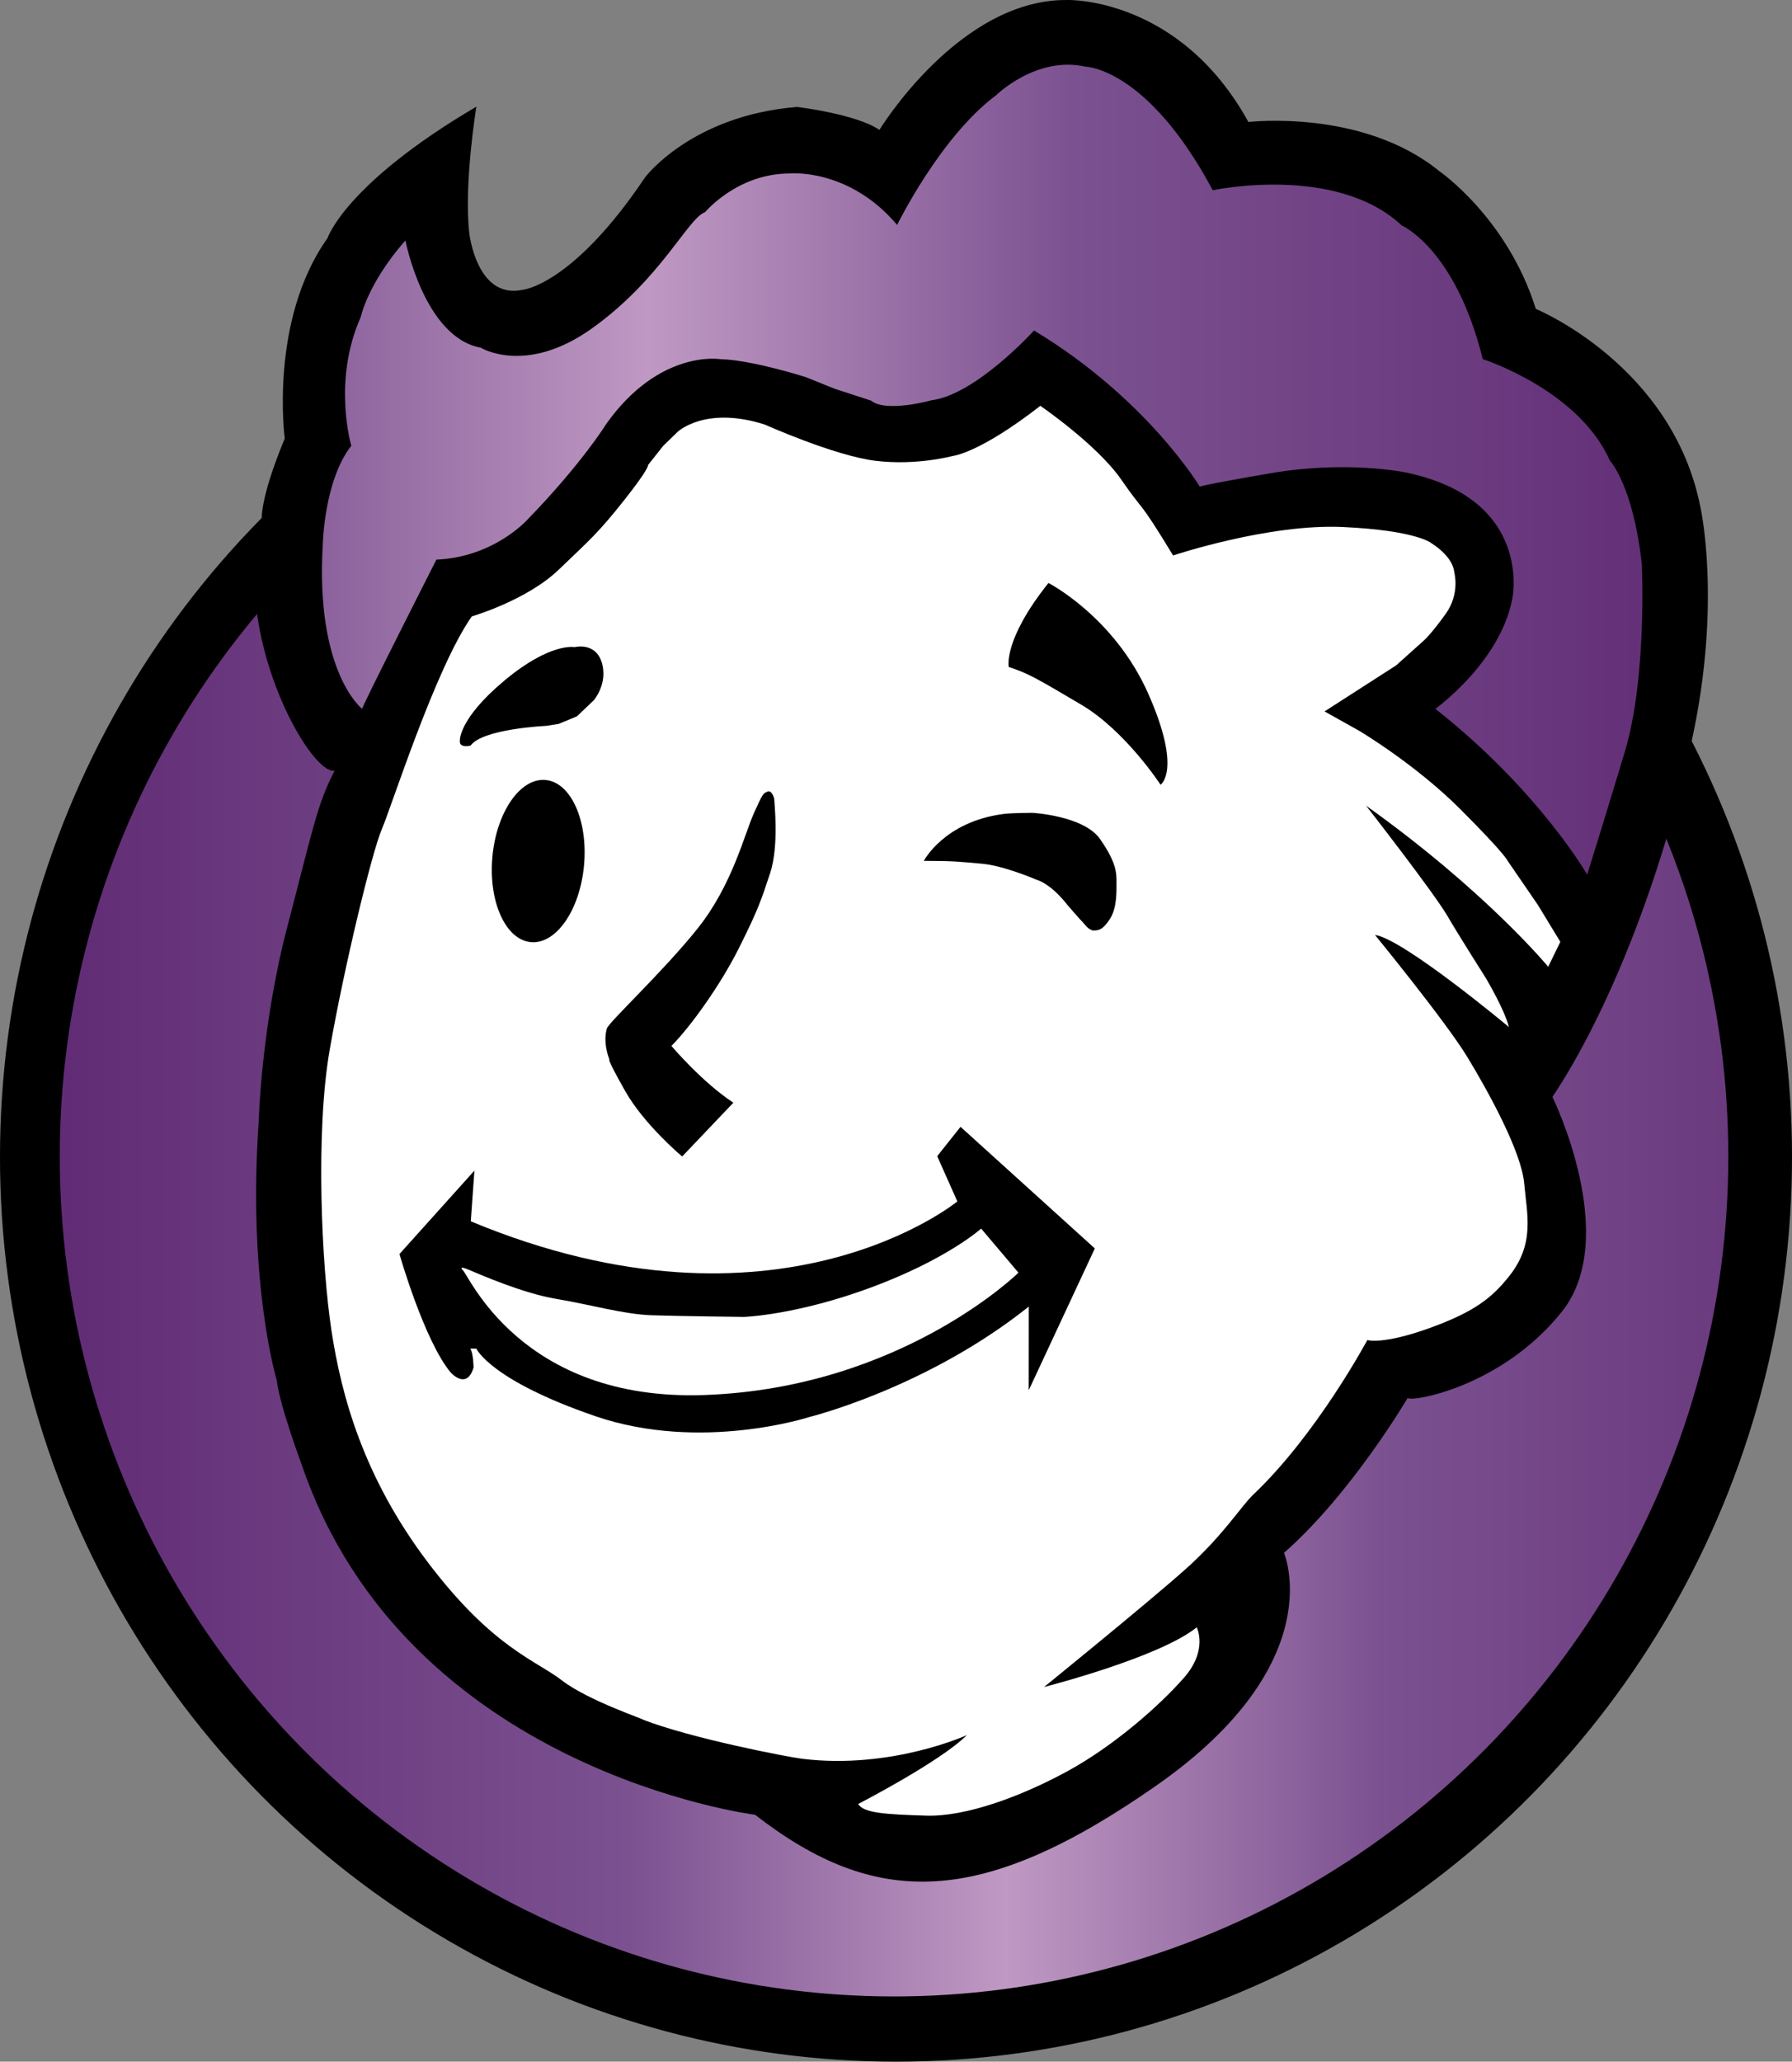 <svg xmlns="http://www.w3.org/2000/svg" xml:space="preserve" width="2590.764" height="2979.935" style="clip-rule:evenodd;fill-rule:evenodd;stroke-linecap:round;stroke-linejoin:round;stroke-miterlimit:1.5" viewBox="0 0 2590.764 2979.935"><rect x="0" y="0" width="2590.764" height="2979.935" fill="#808080" stroke="none"/><ellipse cx="1295.382" cy="1672.284" rx="1293.884" ry="1306.139" style="stroke:#000;stroke-width:3.01px"/><ellipse cx="1292.549" cy="1671.565" rx="1207.657" ry="1215.601" style="fill:url(#a);stroke:#000;stroke-width:3.013px"/><path d="M2035.071 2020.653s-81.126 138.21-178.773 223.842c0 0 69.105 159.243-184.782 336.513-253.89 177.27-405.62 177.27-579.885 42.063 0 0-503.27-63.057-655.002-504.771 0 0-32.085-85.95-36.522-123.22 0 0-42.22-140.426-26.193-371.672 0 0 3.435-138.52 41.211-282.76 37.776-144.236 43.5-178.58 68.685-226.658-36.555 6.45-151.737-201.85-105.318-362.886 0 0-3.435-29.148 33.198-117.294 0 0-22.896-170.568 61.818-289.62 0 0 25.182-78.243 215.21-190.03 0 0-18.314 111.442-10.3 182.416 0 0 10.301 96.159 76.697 82.422 0 0 72.12-5.724 177.438-162.555 0 0 66.396-89.29 219.792-101.883 0 0 85.857 10.305 119.055 33.198 0 0 115.617-190.03 272.448-187.737 0 0 161.412-4.581 261.006 176.292 0 0 164.844-19.461 275.883 70.974 0 0 98.448 67.539 139.66 199.185 0 0 198.041 81.279 238.11 287.334 0 0 30.908 137.37-12.595 336.555-43.5 199.188-121.34 394.94-201.474 515.139 0 0 99.41 202.533 13.737 310.227-86.223 108.387-216.82 131.21-223.104 124.926"/><path d="M630.906 808.887s-109.512 215.739-107.322 215.739c0 0-67.899-52.566-56.946-237.642 0 0 1.821-92.358 41.244-142.734 0 0-27.783-93.31 13.695-186.066 0 0 9.795-48.393 64.527-110.616 0 0 27.078 139.998 108.888 154.98 0 0 65.337 40.56 161.316-28.233 99.67-71.44 138.27-159.01 163.041-167.652 0 0 46.092-55.308 120.987-55.884 0 0 85.842-9.216 156.705 74.322 0 0 62.223-127.323 142.881-187.242 0 0 58.188-57.612 129.627-41.481 0 0 88.971 1.356 183.783 178.599 0 0 178.335-38.226 273.411 51.075 0 0 77.22 33.018 116.97 193.002 0 0 138.27 44.178 183.786 146.73 0 0 33.414 35.142 46.09 149.214 0 0 8.066 163.782-24.775 272.508s-54.156 176.709-54.156 176.709-69.672-121.563-219.504-239.667c0 0 93.873-67.407 111.156-159.012 0 0 31.11-143.946-153.825-182.631 0 0-85.266-17.943-195.306 1.068-110.04 19.014-102.549 19.59-102.549 19.59s-76.05-127.281-239.67-225.843c0 0-84.114 92.715-148.062 100.779 0 0-65.619 18.438-87.51.576l-53.004-17.283-41.48-16.707s-77.203-24.774-123.292-25.926c0 0-88.146-14.98-165.348 93.909 0 0-35.145 57.036-112.92 137.118 0 0-48.252 55.182-132.438 58.7" style="fill:url(#b);stroke-width:3"/><path d="M1105.566 613.617s101.04 45.285 160.464 52.458 111.237-7 111.237-7 37.782-3.233 126.777-72.482c0 0 82.008 55.989 117.114 106.8s23.56 24.945 74.832 109.476c0 0 138.114-46.191 245.74-41.112 107.627 5.082 127.952 23.559 127.952 23.559s30.948 18.477 32.796 42.033c0 0 8.778 30.489-12.47 60.05-21.25 29.563-31.41 38.34-31.41 38.34l-40.189 36.03-103.47 66.517 50.35 28.176s80.834 48.039 145.505 112.707c64.668 64.67 68.364 74.37 68.364 74.37l44.343 64.668 32.334 53.12-17.553 36.03s-90.006-109.232-263.292-232.805c0 0 97.86 125.4 117.72 159.582 15.79 27.17 55.431 89.613 55.431 89.613s27.255 45.732 33.258 70.674c0 0-152.496-127.425-193.545-133.032 0 0 102.021 124.587 133.581 176.529s78.243 137.418 82.188 182.784 16.086 87.41-23.013 135.447c-23.013 28.272-46.683 49.31-114.405 73.638-67.722 24.33-89.42 17.097-89.42 17.097s-72.75 136.179-165.03 223.548c-17.22 16.305-43.396 59.178-97.969 107.832s-204.318 170.127-204.318 170.127 165.678-42.168 220.683-86.208c0 0 16.83 32.517-18.315 72.687s-100.875 98.136-167.517 134.652-147.432 66.639-205.4 64.815c-57.97-1.824-90.835-3.651-98.137-16.89 0 0 118.674-61.164 157.017-99.504 0 0-109.227 49.977-237.81 34.233-22.365-2.74-162.369-29.92-231.456-56.973 10.398 2.6-78.138-26.874-115.839-56.127s-100.104-46.8-193.707-170.307c-93.606-123.504-125.457-241.53-139.755-335.412-14.3-93.885-23.403-286.443-2.6-405.897 20.798-119.451 61.1-285.858 75.401-319.011 14.301-33.15 77.355-232.356 130.005-307.461 0 0 79.305-23.103 125.457-67.305s57.852-53.952 94.902-100.752 34.452-50.703 34.452-50.703l22.101-27.951 20.802-20.151s39.72-37.917 125.814-10.51" style="fill:#fff;stroke-width:3"/><ellipse cx="887.142" cy="1169.348" rx="66.515" ry="117.662" style="stroke-width:3.277" transform="rotate(5.172)"/><path d="M664.872 1070.874s-2.86-30.864 64.011-86.871c66.867-56.01 101.73-48.58 101.73-48.58s30.291-8 39.435 22.288c9.144 30.29-11.43 54.297-11.43 54.297l-24.576 23.43-26.289 10.86-17.718 2.859s-92.016 3.999-109.73 28.575c0 0-16.639 4.119-15.433-6.858m305.811 440.922s44.508 52.554 89.556 82.047l-74.004 77.757s-54.7-45.582-82.587-94.917c-27.885-49.335-22.52-45.045-22.52-45.045s-10.075-23.556-3.754-45.048c2.68-9.114 82.173-82.962 131.751-145.27 49.575-62.31 67.09-135.431 80.793-165.863 13.707-30.435 13.326-28.15 19.42-31.197 6.09-3.045 10.241 9.084 10.073 11.733-.165 2.646 7.215 65.757-5.913 105.71-13.128 39.958-17.694 53.656-45.093 108.45-27.396 54.796-71.013 114.9-97.722 141.643m487.692-547.71s-8.64-38.616 57.414-121.437c0 0 95.02 48.777 144.306 160.053s17.784 131.6 17.784 131.6-50.84-78.113-114.846-115.86c-64.005-37.745-76.386-45.254-104.658-54.356m-122.772 280.233s29.35-56.577 115.041-67.77c12.56-1.641 41.844-1.671 41.844-1.671s74.205 3.984 97.947 37.94 23.742 49.14 23.742 62.392c0 13.25.828 37.269-9.663 53.28-10.488 16.01-16.125 16.17-23.59 16.485-2.675.11-7.538-2.904-9.98-5.625-3.2-3.573-6.222-7.101-6.228-7.104-1.125-.624-21.489-24.186-21.489-24.186s-21.807-29.538-45.273-36.717c0 0-46.656-20.151-78.405-22.911-31.746-2.763-39.243-4.083-83.946-4.113"/><path d="m1487.382 1888.503-.105 120.954 95.568-204.963-194.16-175.767-33.723 42.408 29.124 65.403s-259.8 213.41-703.443 28.773l5.217-73.284-108.367 120.576s35.715 125.025 73.872 170.94c0 0 23.2 26.685 33.273-6.891 0 0-.153-20.067-4.73-27.393l8.774.072s20.052 45.507 172.218 97.677 309.072 1.185 309.072 1.185 169.452-41.62 317.41-159.69"/><path d="m1418.475 1775.82 53.946 63.726s-169.488 166.716-453.98 176.826c-266.61 9.474-341.73-175.932-349.453-180.537 0 0-7.812-7.473 8.622-.567s78.28 34.113 126.873 42.183c48.597 8.067 97.191 22.278 137.718 23.625s133.566 2.397 133.566 2.397 75.828-2.47 184.812-43.03c108.981-40.556 157.896-84.623 157.896-84.623" style="fill:#fff;stroke-width:3"/><defs><linearGradient id="a" x1="0" x2="1" y1="0" y2="0" gradientTransform="matrix(2737.873 0 0 2755.883 84.892 1671.565)" gradientUnits="userSpaceOnUse"><stop offset="0" style="stop-color:#612c75;stop-opacity:1"/><stop offset=".3" style="stop-color:#7b5190;stop-opacity:1"/><stop offset=".5" style="stop-color:#bf99c3;stop-opacity:1"/><stop offset=".7" style="stop-color:#7b5190;stop-opacity:1"/><stop offset="1" style="stop-color:#612c75;stop-opacity:1"/></linearGradient><linearGradient id="b" x1="0" x2="1" y1="0" y2="0" gradientTransform="translate(-586.329 649.656)scale(3055.74)" gradientUnits="userSpaceOnUse"><stop offset="0" style="stop-color:#612c75;stop-opacity:1"/><stop offset=".3" style="stop-color:#7b5190;stop-opacity:1"/><stop offset=".5" style="stop-color:#bf99c3;stop-opacity:1"/><stop offset=".7" style="stop-color:#7b5190;stop-opacity:1"/><stop offset="1" style="stop-color:#612c75;stop-opacity:1"/></linearGradient></defs></svg>
